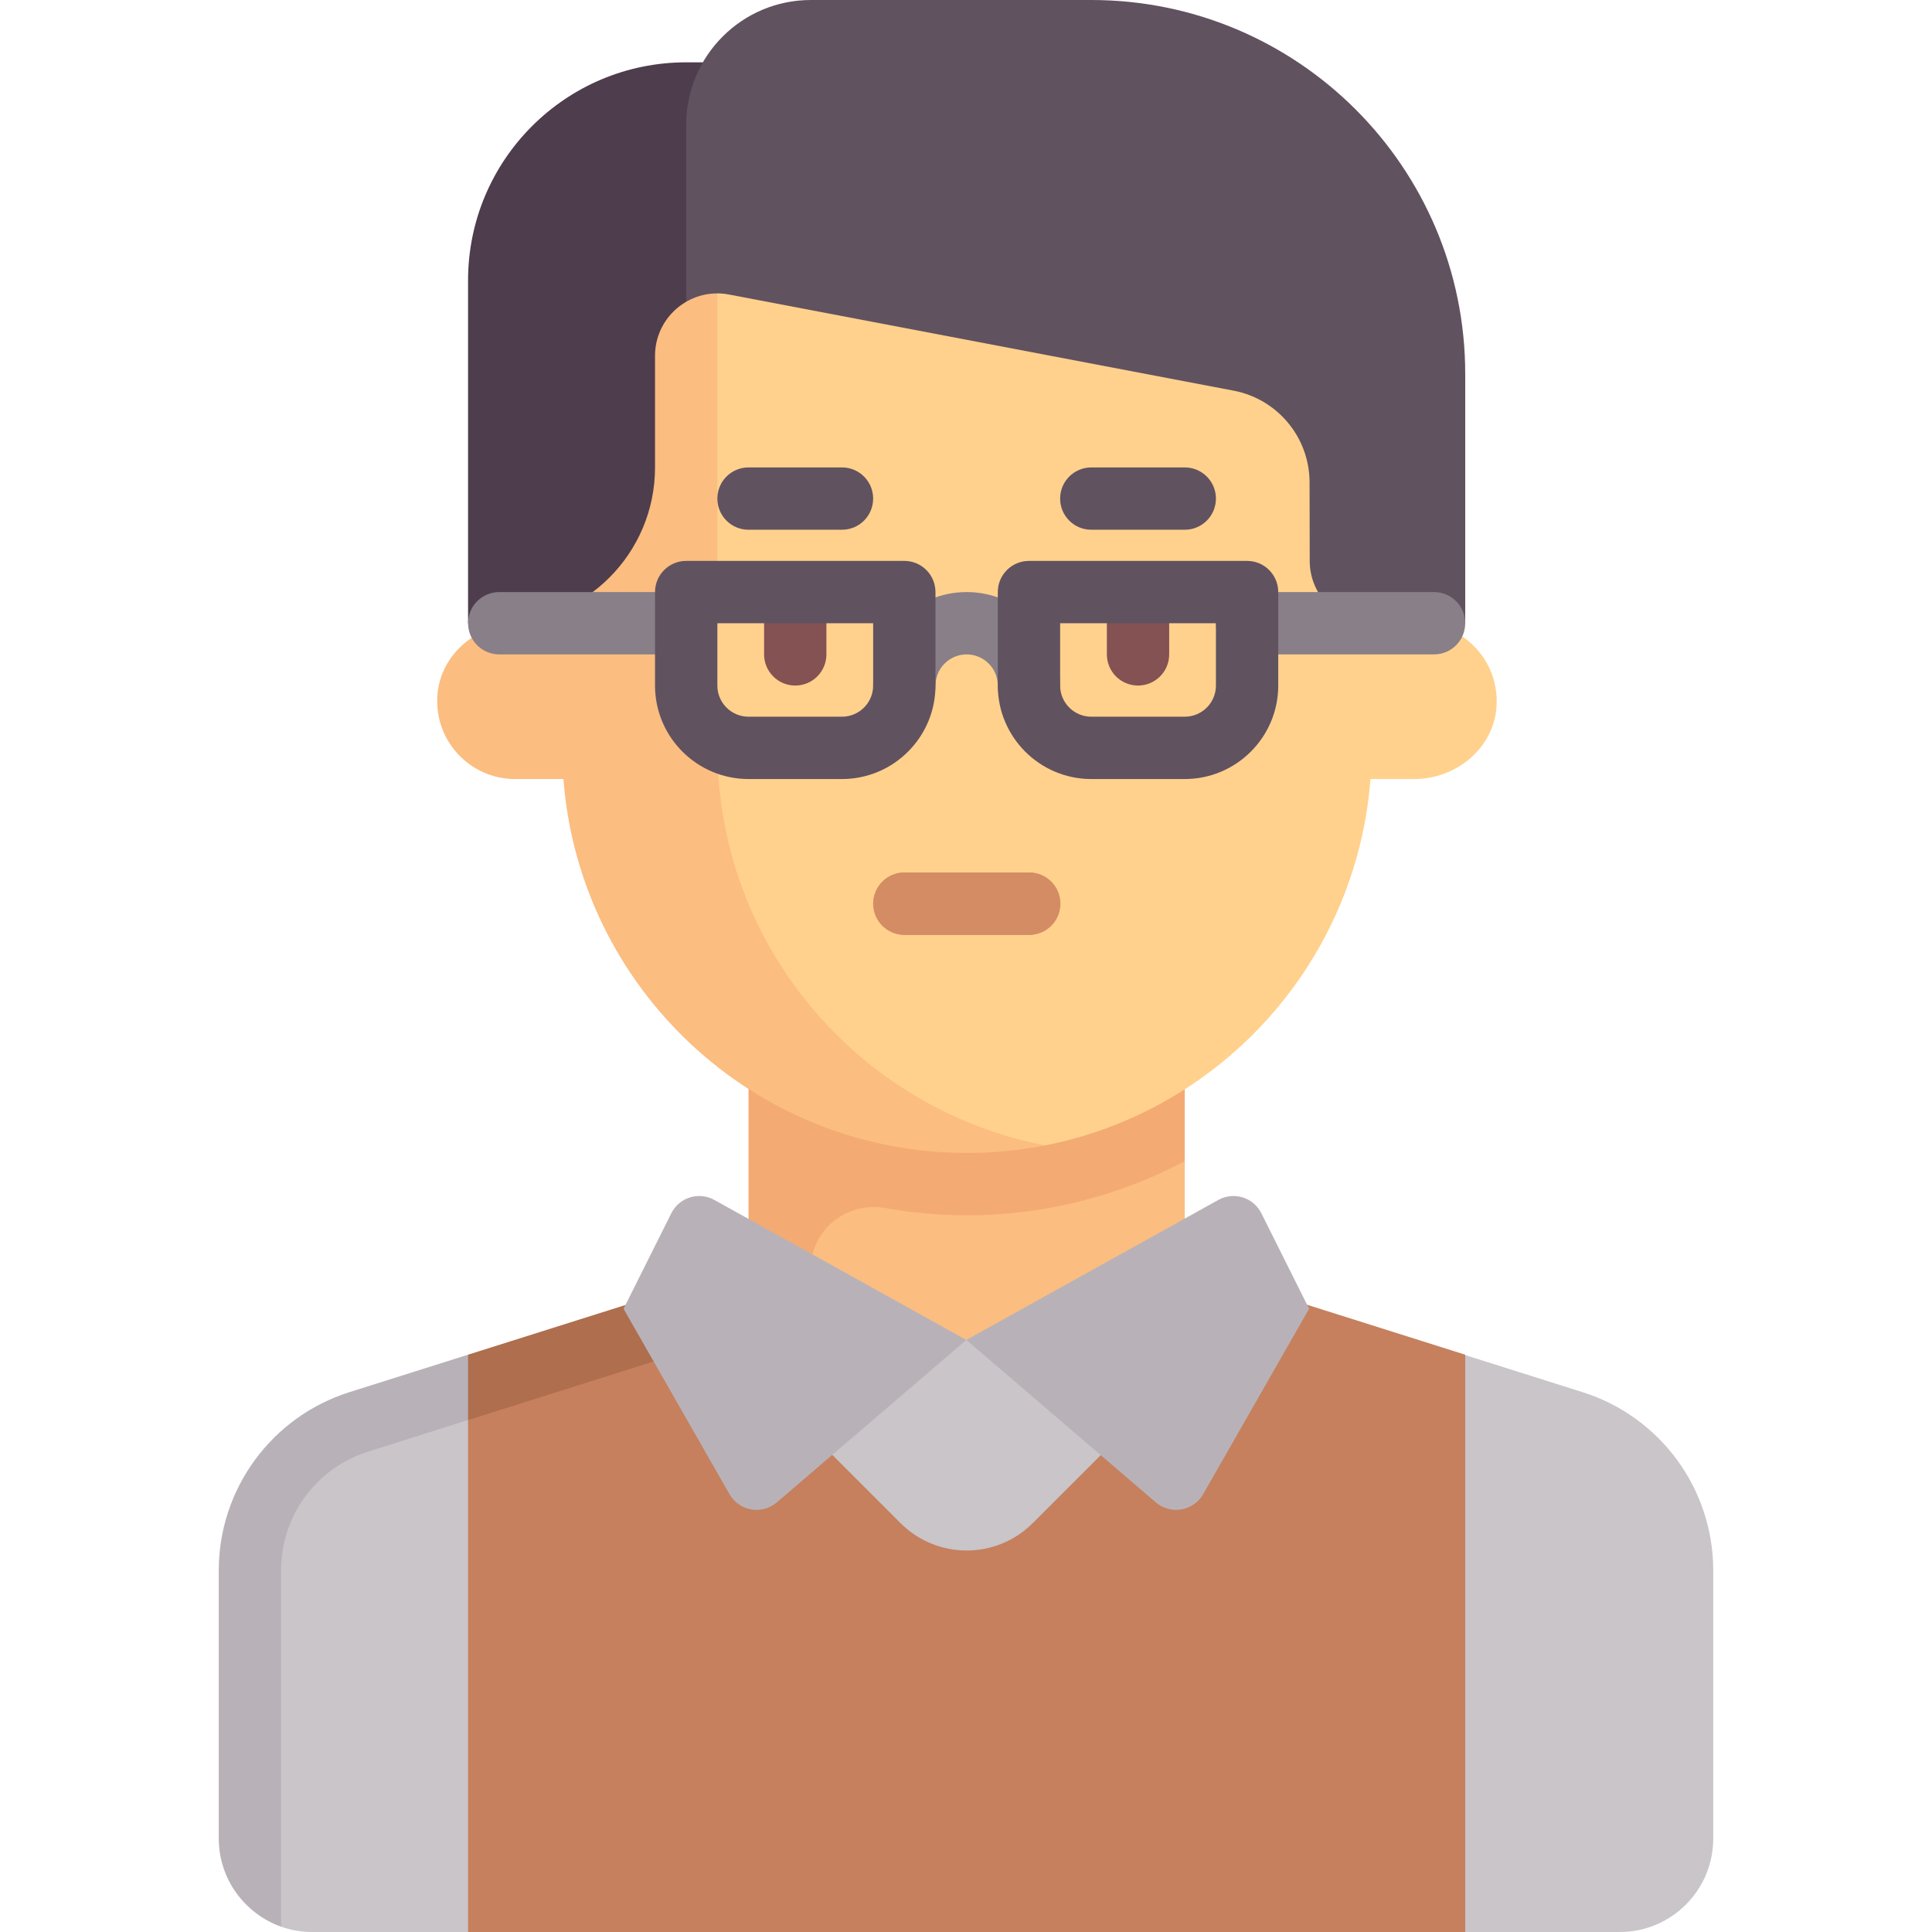 <svg id="Capa_1" enable-background="new 0 0 512 512" height="512" viewBox="0 0 512 512" width="512" xmlns="http://www.w3.org/2000/svg"><g><path d="m419.396 368.936-31.129-9.83-53.235 10.299-37.911-39.082h-74.595l-122.275 38.614c-20.614 6.51-34.628 25.632-34.628 47.249v71.041l8.87 23.365c2.583.913 5.362 1.41 8.258 1.41h346.5c13.682 0 24.774-11.092 24.774-24.774v-71.041c-.001-21.619-14.015-40.741-34.629-47.251z" fill="#c9c5c9"/><path d="m57.976 416.184v71.041c0 10.771 6.916 19.952 16.516 23.365v-94.406c0-14.48 9.282-27.137 23.089-31.5l122.274-38.613-95.815 12.936-31.436 9.927c-20.614 6.512-34.628 25.634-34.628 47.25z" fill="#b8b2b8"/><path d="m313.976 355.097h-106.111v-66.054l106.111 18.667z" fill="#fbbd80"/><path d="m198.363 363.355h16.516v-27.04c0-10.47 9.562-18.019 19.867-16.167 6.953 1.249 14.106 1.917 21.423 1.917 20.89 0 40.542-5.222 57.806-14.354v-43.452h-115.612z" fill="#f4aa73"/><path d="m181.847 16.516h49.548v156.903l-107.355-8.258v-90.838c0-31.926 25.881-57.807 57.807-57.807z" fill="#4e3d4d"/><path d="m214.879 0h74.323c54.73 0 99.097 44.367 99.097 99.097v66.065l-206.452 16.516v-148.646c0-18.243 14.789-33.032 33.032-33.032z" fill="#615260"/><path d="m335.116 342.214-37.657 37.657-23.772 23.772c-4.838 4.837-11.177 7.256-17.518 7.256s-12.68-2.419-17.518-7.256l-23.772-23.772-37.657-37.657-53.182 34.116v135.67h132.129 132.129v-152.991z" fill="#c6805d"/><path d="m124.04 376.33 66.347-20.951-13.165-13.165-53.182 16.795z" fill="#af6e4d"/><path d="m375.993 165.161h-12.387c-9.122 0-16.516-7.395-16.516-16.517l-.041-20.831c-.024-11.877-8.472-22.065-20.139-24.287l-133.715-25.47c-1.041-.198-2.074-.301-3.09-.303l-8.629 16.527v29.59c0 22.804-16.724 82.581-16.724 82.581 4.23 55.419 34.997 97.74 91.499 97.74 7.101 0 20.726-.649 20.726-.649 46.7-9.158 82.507-48.638 86.206-97.092h11.63c10.8 0 20.642-7.771 21.718-18.517 1.238-12.356-8.433-22.772-20.538-22.772z" fill="#ffd18d"/><path d="m190.105 198.194v-120.44c-8.913-.014-16.516 7.23-16.516 16.527v29.59c0 22.804-18.486 41.29-41.29 41.29h5.392c-10.799 0-20.641 7.77-21.718 18.515-1.238 12.358 8.432 22.775 20.537 22.775h12.804c4.23 55.419 50.435 99.097 106.938 99.097 7.092 0 14.021-.692 20.726-2.005-49.486-9.568-86.873-53.07-86.873-105.349z" fill="#fbbd80"/><path d="m189.304 317.995c-4.11-2.283-9.294-.679-11.397 3.526l-12.659 25.318 28.075 49.131c2.572 4.501 8.608 5.547 12.544 2.173l50.22-43.045z" fill="#b8b2b8"/><path d="m334.267 321.521c-2.102-4.205-7.287-5.809-11.397-3.526l-66.783 37.102 50.219 43.045c3.936 3.374 9.972 2.329 12.544-2.173l28.075-49.131z" fill="#b8b2b8"/><path d="m272.685 247.742h-33.032c-4.565 0-8.258-3.698-8.258-8.258s3.694-8.258 8.258-8.258h33.032c4.565 0 8.258 3.698 8.258 8.258s-3.693 8.258-8.258 8.258z" fill="#d48c64"/><path d="m272.766 247.742h-33.032c-4.565 0-8.258-3.694-8.258-8.258s3.694-8.258 8.258-8.258h33.032c4.564 0 8.258 3.694 8.258 8.258s-3.694 8.258-8.258 8.258z" fill="#d48c64"/><path d="m223.137 140.387h-24.774c-4.565 0-8.258-3.698-8.258-8.258s3.694-8.258 8.258-8.258h24.774c4.565 0 8.258 3.698 8.258 8.258 0 4.561-3.693 8.258-8.258 8.258z" fill="#615260"/><path d="m313.976 140.387h-24.774c-4.565 0-8.258-3.698-8.258-8.258s3.694-8.258 8.258-8.258h24.774c4.565 0 8.258 3.698 8.258 8.258 0 4.561-3.694 8.258-8.258 8.258z" fill="#615260"/><g fill="#887f88"><path d="m181.847 173.419h-49.548c-4.565 0-8.258-3.698-8.258-8.258s3.694-8.258 8.258-8.258h49.548c4.565 0 8.258 3.698 8.258 8.258s-3.694 8.258-8.258 8.258z"/><path d="m380.04 173.419h-49.548c-4.565 0-8.258-3.698-8.258-8.258s3.694-8.258 8.258-8.258h49.548c4.565 0 8.258 3.698 8.258 8.258s-3.693 8.258-8.258 8.258z"/><path d="m272.685 189.935c-4.565 0-8.258-3.698-8.258-8.258 0-4.552-3.702-8.258-8.258-8.258s-8.258 3.706-8.258 8.258c0 4.56-3.694 8.258-8.258 8.258-4.565 0-8.258-3.698-8.258-8.258 0-13.661 11.113-24.774 24.774-24.774s24.774 11.113 24.774 24.774c.001 4.561-3.693 8.258-8.258 8.258z"/></g><path d="m210.75 181.677c-4.565 0-8.258-3.698-8.258-8.258v-8.258c0-4.56 3.694-8.258 8.258-8.258s8.258 3.698 8.258 8.258v8.258c0 4.561-3.694 8.258-8.258 8.258z" fill="#845252"/><path d="m223.137 206.452h-24.774c-13.661 0-24.774-11.113-24.774-24.774v-24.774c0-4.56 3.694-8.258 8.258-8.258h57.806c4.565 0 8.258 3.698 8.258 8.258v24.774c0 13.661-11.113 24.774-24.774 24.774zm-33.032-41.291v16.516c0 4.552 3.702 8.258 8.258 8.258h24.774c4.556 0 8.258-3.706 8.258-8.258v-16.516z" fill="#615260"/><path d="m301.589 181.677c-4.565 0-8.258-3.698-8.258-8.258v-8.258c0-4.56 3.694-8.258 8.258-8.258s8.258 3.698 8.258 8.258v8.258c0 4.561-3.694 8.258-8.258 8.258z" fill="#845252"/><path d="m313.976 206.452h-24.774c-13.661 0-24.774-11.113-24.774-24.774v-24.774c0-4.56 3.694-8.258 8.258-8.258h57.806c4.565 0 8.258 3.698 8.258 8.258v24.774c0 13.661-11.113 24.774-24.774 24.774zm-33.032-41.291v16.516c0 4.552 3.702 8.258 8.258 8.258h24.774c4.556 0 8.258-3.706 8.258-8.258v-16.516z" fill="#615260"/></g></svg>